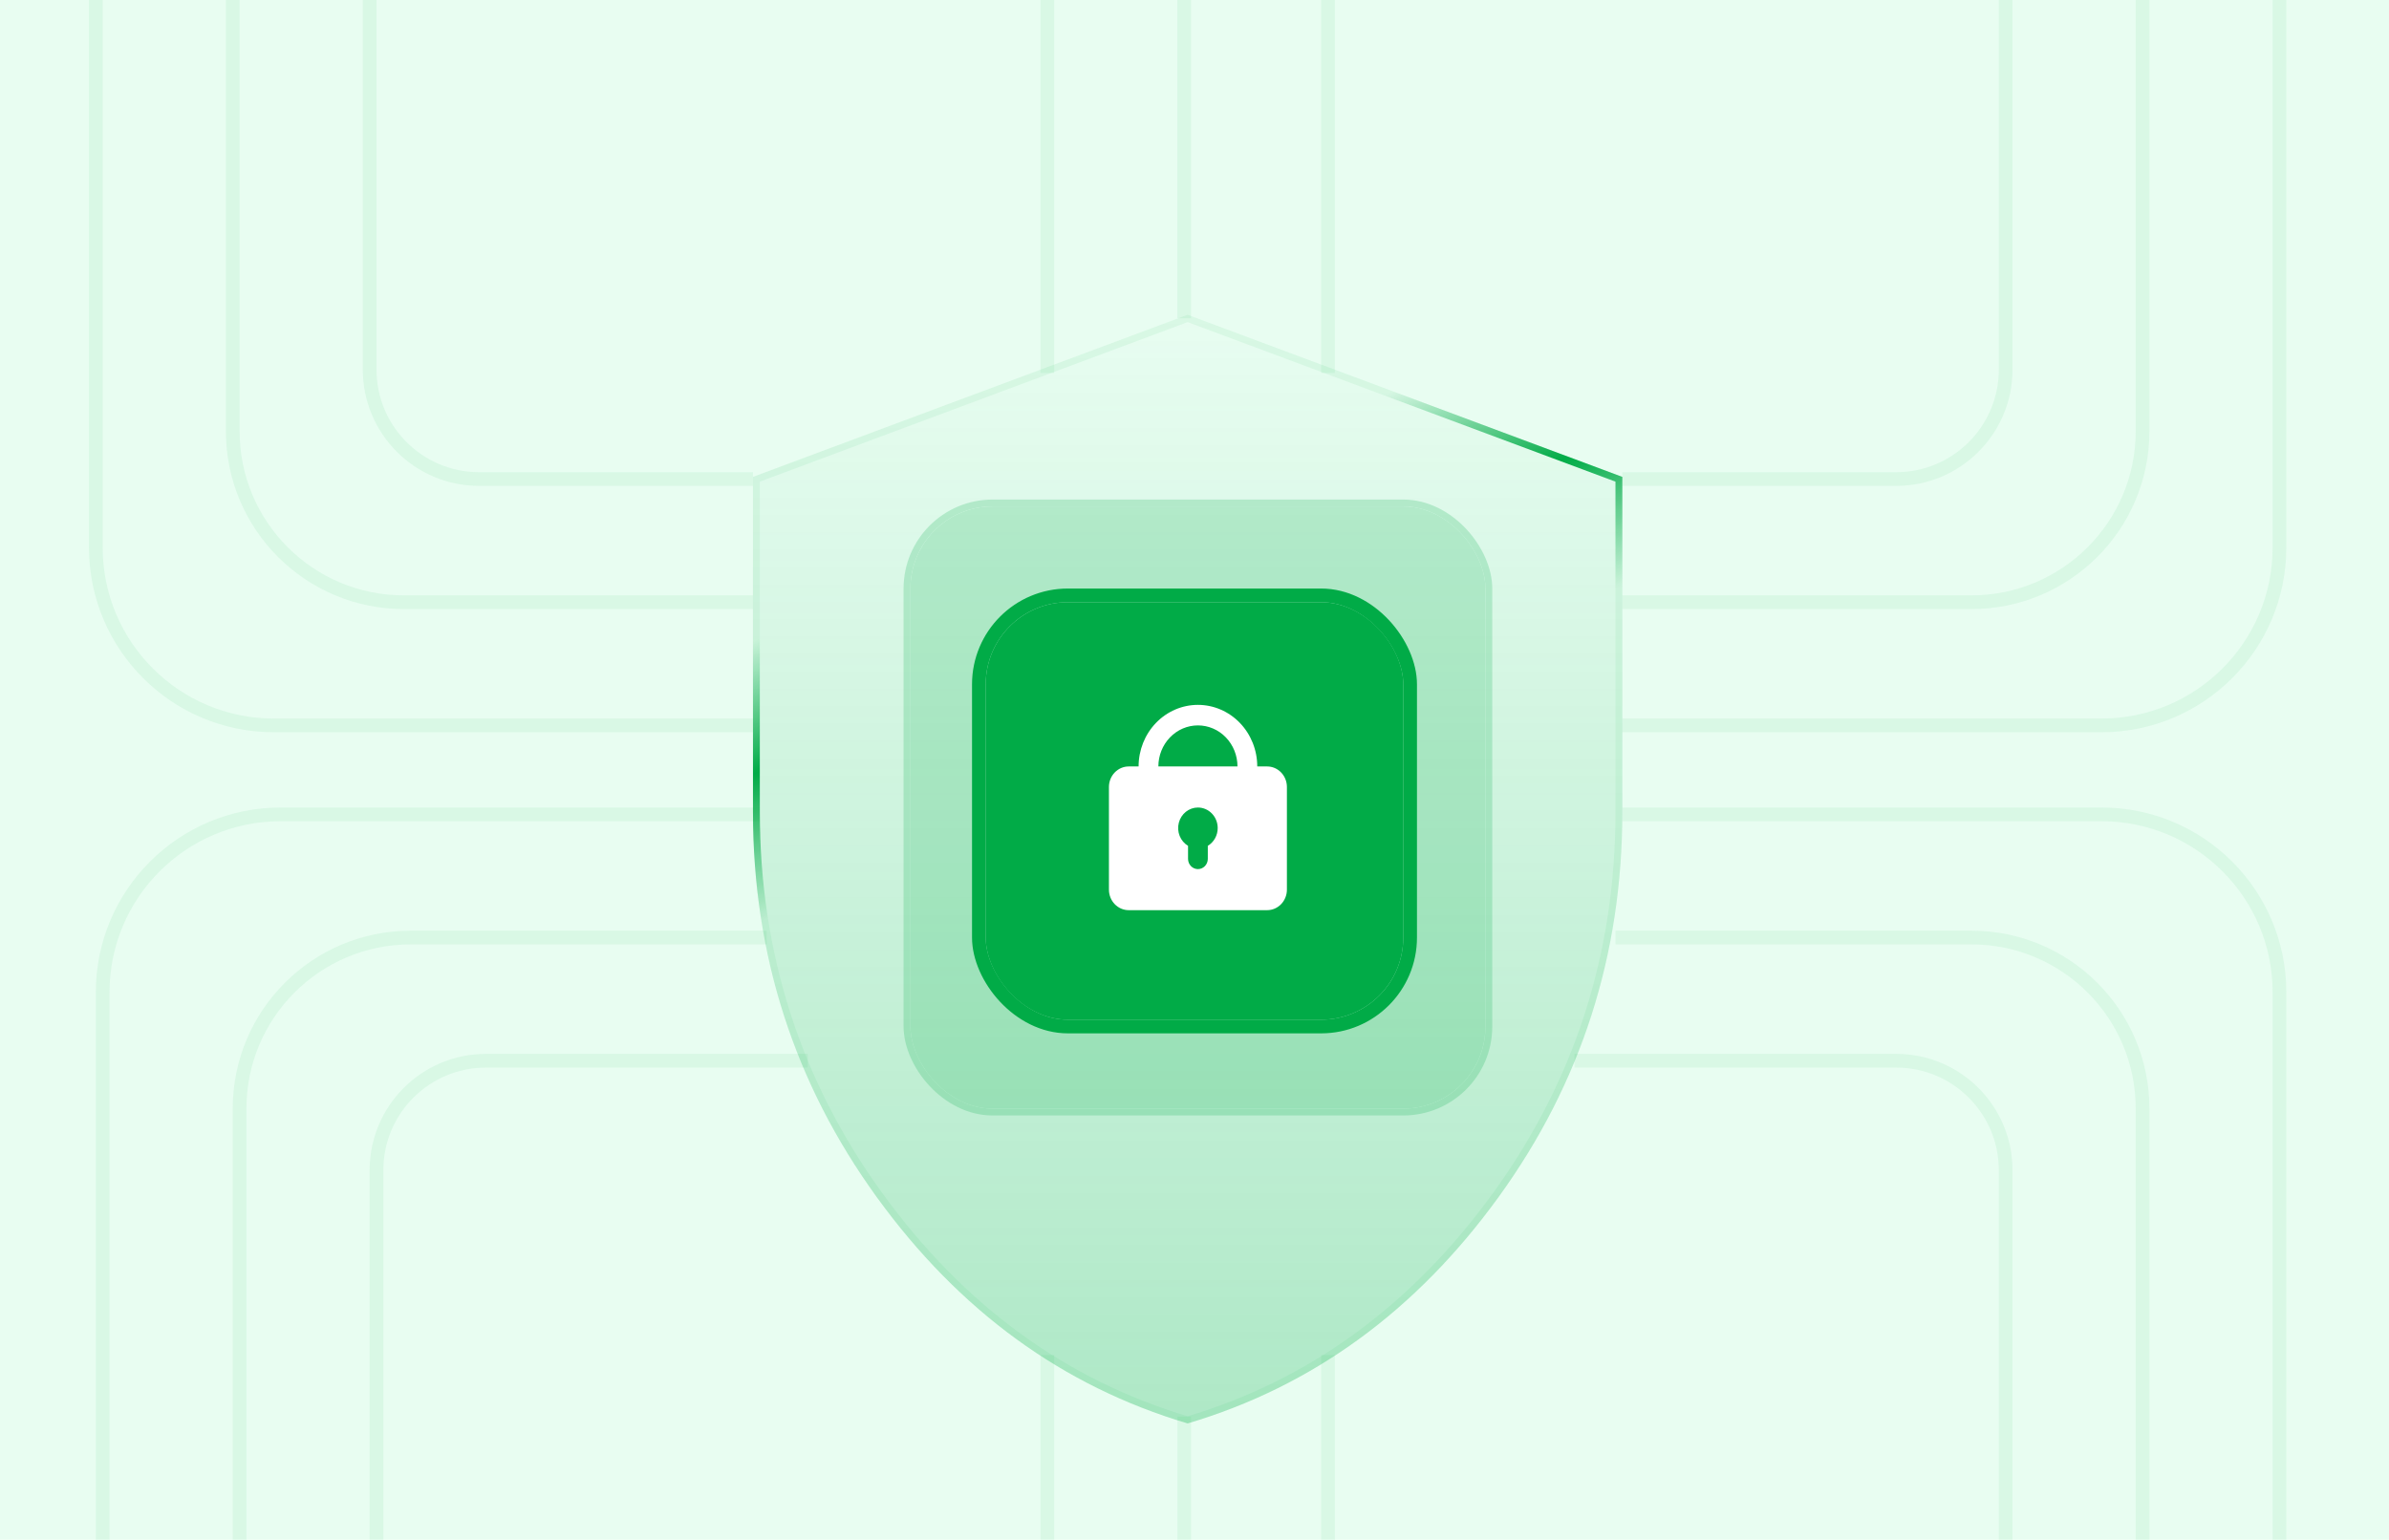 <svg width="349" height="225" viewBox="0 0 349 225" fill="none" xmlns="http://www.w3.org/2000/svg">
<g clip-path="url(#clip0_52_41)">
<rect width="349" height="225" fill="#E8FDF1"/>
<path d="M173.5 207.478C155.456 202.093 140.453 191.154 128.484 174.636C116.494 158.075 110.5 139.425 110.5 118.671V70.034L173.5 46.534L236.5 70.034V118.671C236.5 139.425 230.506 158.072 218.516 174.627C206.547 191.151 191.544 202.093 173.5 207.478Z" stroke="#01AB47" stroke-opacity="0.07"/>
<path d="M173.5 207.478C155.456 202.093 140.453 191.154 128.484 174.636C116.494 158.075 110.5 139.425 110.5 118.671V70.034L173.5 46.534L236.5 70.034V118.671C236.5 139.425 230.506 158.072 218.516 174.627C206.547 191.151 191.544 202.093 173.5 207.478Z" stroke="url(#paint0_linear_52_41)"/>
<path d="M173.5 208C155.279 202.595 140.138 191.572 128.079 174.93C116.026 158.281 110 139.529 110 118.671V69.686L173.5 46L237 69.686V118.671C237 139.529 230.974 158.278 218.921 174.921C206.862 191.569 191.721 202.595 173.5 208Z" fill="url(#paint1_linear_52_41)" fill-opacity="0.25"/>
<g opacity="0.2" filter="url(#filter0_f_52_41)">
<rect x="133" y="74" width="84" height="88" rx="12" fill="#01AB47"/>
<rect x="132.5" y="73.5" width="85" height="89" rx="12.5" stroke="#01AB47"/>
</g>
<path d="M15 240V145C15 130.641 26.641 119 41 119H111" stroke="#01AB47" stroke-opacity="0.07" stroke-width="2"/>
<path d="M35 240V162C35 148.193 46.193 137 60 137H112" stroke="#01AB47" stroke-opacity="0.07" stroke-width="2"/>
<path d="M55 258V171C55 162.163 62.163 155 71 155H118" stroke="#01AB47" stroke-opacity="0.07" stroke-width="2"/>
<path d="M333 240V145C333 130.641 321.359 119 307 119H237" stroke="#01AB47" stroke-opacity="0.07" stroke-width="2"/>
<path d="M313 240V162C313 148.193 301.807 137 288 137H236" stroke="#01AB47" stroke-opacity="0.07" stroke-width="2"/>
<path d="M293 258V171C293 162.163 285.837 155 277 155H230" stroke="#01AB47" stroke-opacity="0.07" stroke-width="2"/>
<path d="M333 -45V80C333 94.359 321.359 106 307 106H237" stroke="#01AB47" stroke-opacity="0.07" stroke-width="2"/>
<path d="M313 -35V63C313 76.807 301.807 88 288 88H237" stroke="#01AB47" stroke-opacity="0.07" stroke-width="2"/>
<path d="M293 -33V54C293 62.837 285.837 70 277 70H237" stroke="#01AB47" stroke-opacity="0.07" stroke-width="2"/>
<path d="M14 -45V80C14 94.359 25.641 106 40 106H110" stroke="#01AB47" stroke-opacity="0.07" stroke-width="2"/>
<path d="M34 -35V63C34 76.807 45.193 88 59 88H110" stroke="#01AB47" stroke-opacity="0.07" stroke-width="2"/>
<path d="M54 -33V54C54 62.837 61.163 70 70 70H110" stroke="#01AB47" stroke-opacity="0.07" stroke-width="2"/>
<path d="M153 0V54.5" stroke="#01AB47" stroke-opacity="0.07" stroke-width="2"/>
<path d="M153 198V252.5" stroke="#01AB47" stroke-opacity="0.07" stroke-width="2"/>
<path d="M194 0V54.5" stroke="#01AB47" stroke-opacity="0.07" stroke-width="2"/>
<path d="M194 198V252.5" stroke="#01AB47" stroke-opacity="0.07" stroke-width="2"/>
<path d="M173 0L173 46.5" stroke="#01AB47" stroke-opacity="0.07" stroke-width="2"/>
<path d="M173 207L173 253.5" stroke="#01AB47" stroke-opacity="0.07" stroke-width="2"/>
<g filter="url(#filter1_di_52_41)">
<rect x="144" y="91" width="61" height="61" rx="12" fill="#01AB47"/>
<rect x="143" y="90" width="63" height="63" rx="13" stroke="#01AB47" stroke-width="2"/>
<path fill-rule="evenodd" clip-rule="evenodd" d="M166.333 115C166.333 112.613 167.246 110.324 168.872 108.636C170.497 106.948 172.701 106 175 106C177.299 106 179.503 106.948 181.128 108.636C182.754 110.324 183.667 112.613 183.667 115H185.111C185.877 115 186.612 115.316 187.154 115.879C187.696 116.441 188 117.204 188 118V133C188 133.796 187.696 134.559 187.154 135.121C186.612 135.684 185.877 136 185.111 136H164.889C164.123 136 163.388 135.684 162.846 135.121C162.304 134.559 162 133.796 162 133V118C162 117.204 162.304 116.441 162.846 115.879C163.388 115.316 164.123 115 164.889 115H166.333ZM175 109C176.532 109 178.002 109.632 179.086 110.757C180.169 111.883 180.778 113.409 180.778 115H169.222C169.222 113.409 169.831 111.883 170.914 110.757C171.998 109.632 173.468 109 175 109ZM177.889 124C177.889 124.527 177.755 125.044 177.502 125.5C177.248 125.956 176.884 126.335 176.444 126.598V128.5C176.444 128.898 176.292 129.279 176.021 129.561C175.75 129.842 175.383 130 175 130C174.617 130 174.25 129.842 173.979 129.561C173.708 129.279 173.556 128.898 173.556 128.5V126.598C173.005 126.268 172.574 125.758 172.331 125.148C172.088 124.538 172.045 123.861 172.21 123.224C172.374 122.586 172.737 122.022 173.241 121.62C173.746 121.218 174.364 121 175 121C175.766 121 176.501 121.316 177.043 121.879C177.585 122.441 177.889 123.204 177.889 124Z" fill="white"/>
</g>
</g>
<defs>
<filter id="filter0_f_52_41" x="75.6" y="16.6" width="198.8" height="202.8" filterUnits="userSpaceOnUse" color-interpolation-filters="sRGB">
<feFlood flood-opacity="0" result="BackgroundImageFix"/>
<feBlend mode="normal" in="SourceGraphic" in2="BackgroundImageFix" result="shape"/>
<feGaussianBlur stdDeviation="28.2" result="effect1_foregroundBlur_52_41"/>
</filter>
<filter id="filter1_di_52_41" x="140" y="84" width="69" height="74" filterUnits="userSpaceOnUse" color-interpolation-filters="sRGB">
<feFlood flood-opacity="0" result="BackgroundImageFix"/>
<feColorMatrix in="SourceAlpha" type="matrix" values="0 0 0 0 0 0 0 0 0 0 0 0 0 0 0 0 0 0 127 0" result="hardAlpha"/>
<feOffset dy="2"/>
<feGaussianBlur stdDeviation="1"/>
<feComposite in2="hardAlpha" operator="out"/>
<feColorMatrix type="matrix" values="0 0 0 0 0.004 0 0 0 0 0.671 0 0 0 0 0.278 0 0 0 0.31 0"/>
<feBlend mode="normal" in2="BackgroundImageFix" result="effect1_dropShadow_52_41"/>
<feBlend mode="normal" in="SourceGraphic" in2="effect1_dropShadow_52_41" result="shape"/>
<feColorMatrix in="SourceAlpha" type="matrix" values="0 0 0 0 0 0 0 0 0 0 0 0 0 0 0 0 0 0 127 0" result="hardAlpha"/>
<feOffset dy="-5"/>
<feGaussianBlur stdDeviation="3.1"/>
<feComposite in2="hardAlpha" operator="arithmetic" k2="-1" k3="1"/>
<feColorMatrix type="matrix" values="0 0 0 0 0.128 0 0 0 0 0.997 0 0 0 0 0.486 0 0 0 0.81 0"/>
<feBlend mode="normal" in2="shape" result="effect2_innerShadow_52_41"/>
</filter>
<linearGradient id="paint0_linear_52_41" x1="232.5" y1="46" x2="246.5" y2="82" gradientUnits="userSpaceOnUse">
<stop stop-color="#01AB47" stop-opacity="0"/>
<stop offset="0.47" stop-color="#01AB47"/>
<stop offset="1" stop-color="#01AB47" stop-opacity="0"/>
</linearGradient>
<linearGradient id="paint1_linear_52_41" x1="173.5" y1="46" x2="173.5" y2="208" gradientUnits="userSpaceOnUse">
<stop stop-color="#01AB47" stop-opacity="0"/>
<stop offset="1" stop-color="#01AB47"/>
</linearGradient>
<clipPath id="clip0_52_41">
<rect width="349" height="225" fill="white"/>
</clipPath>
</defs>
</svg>
